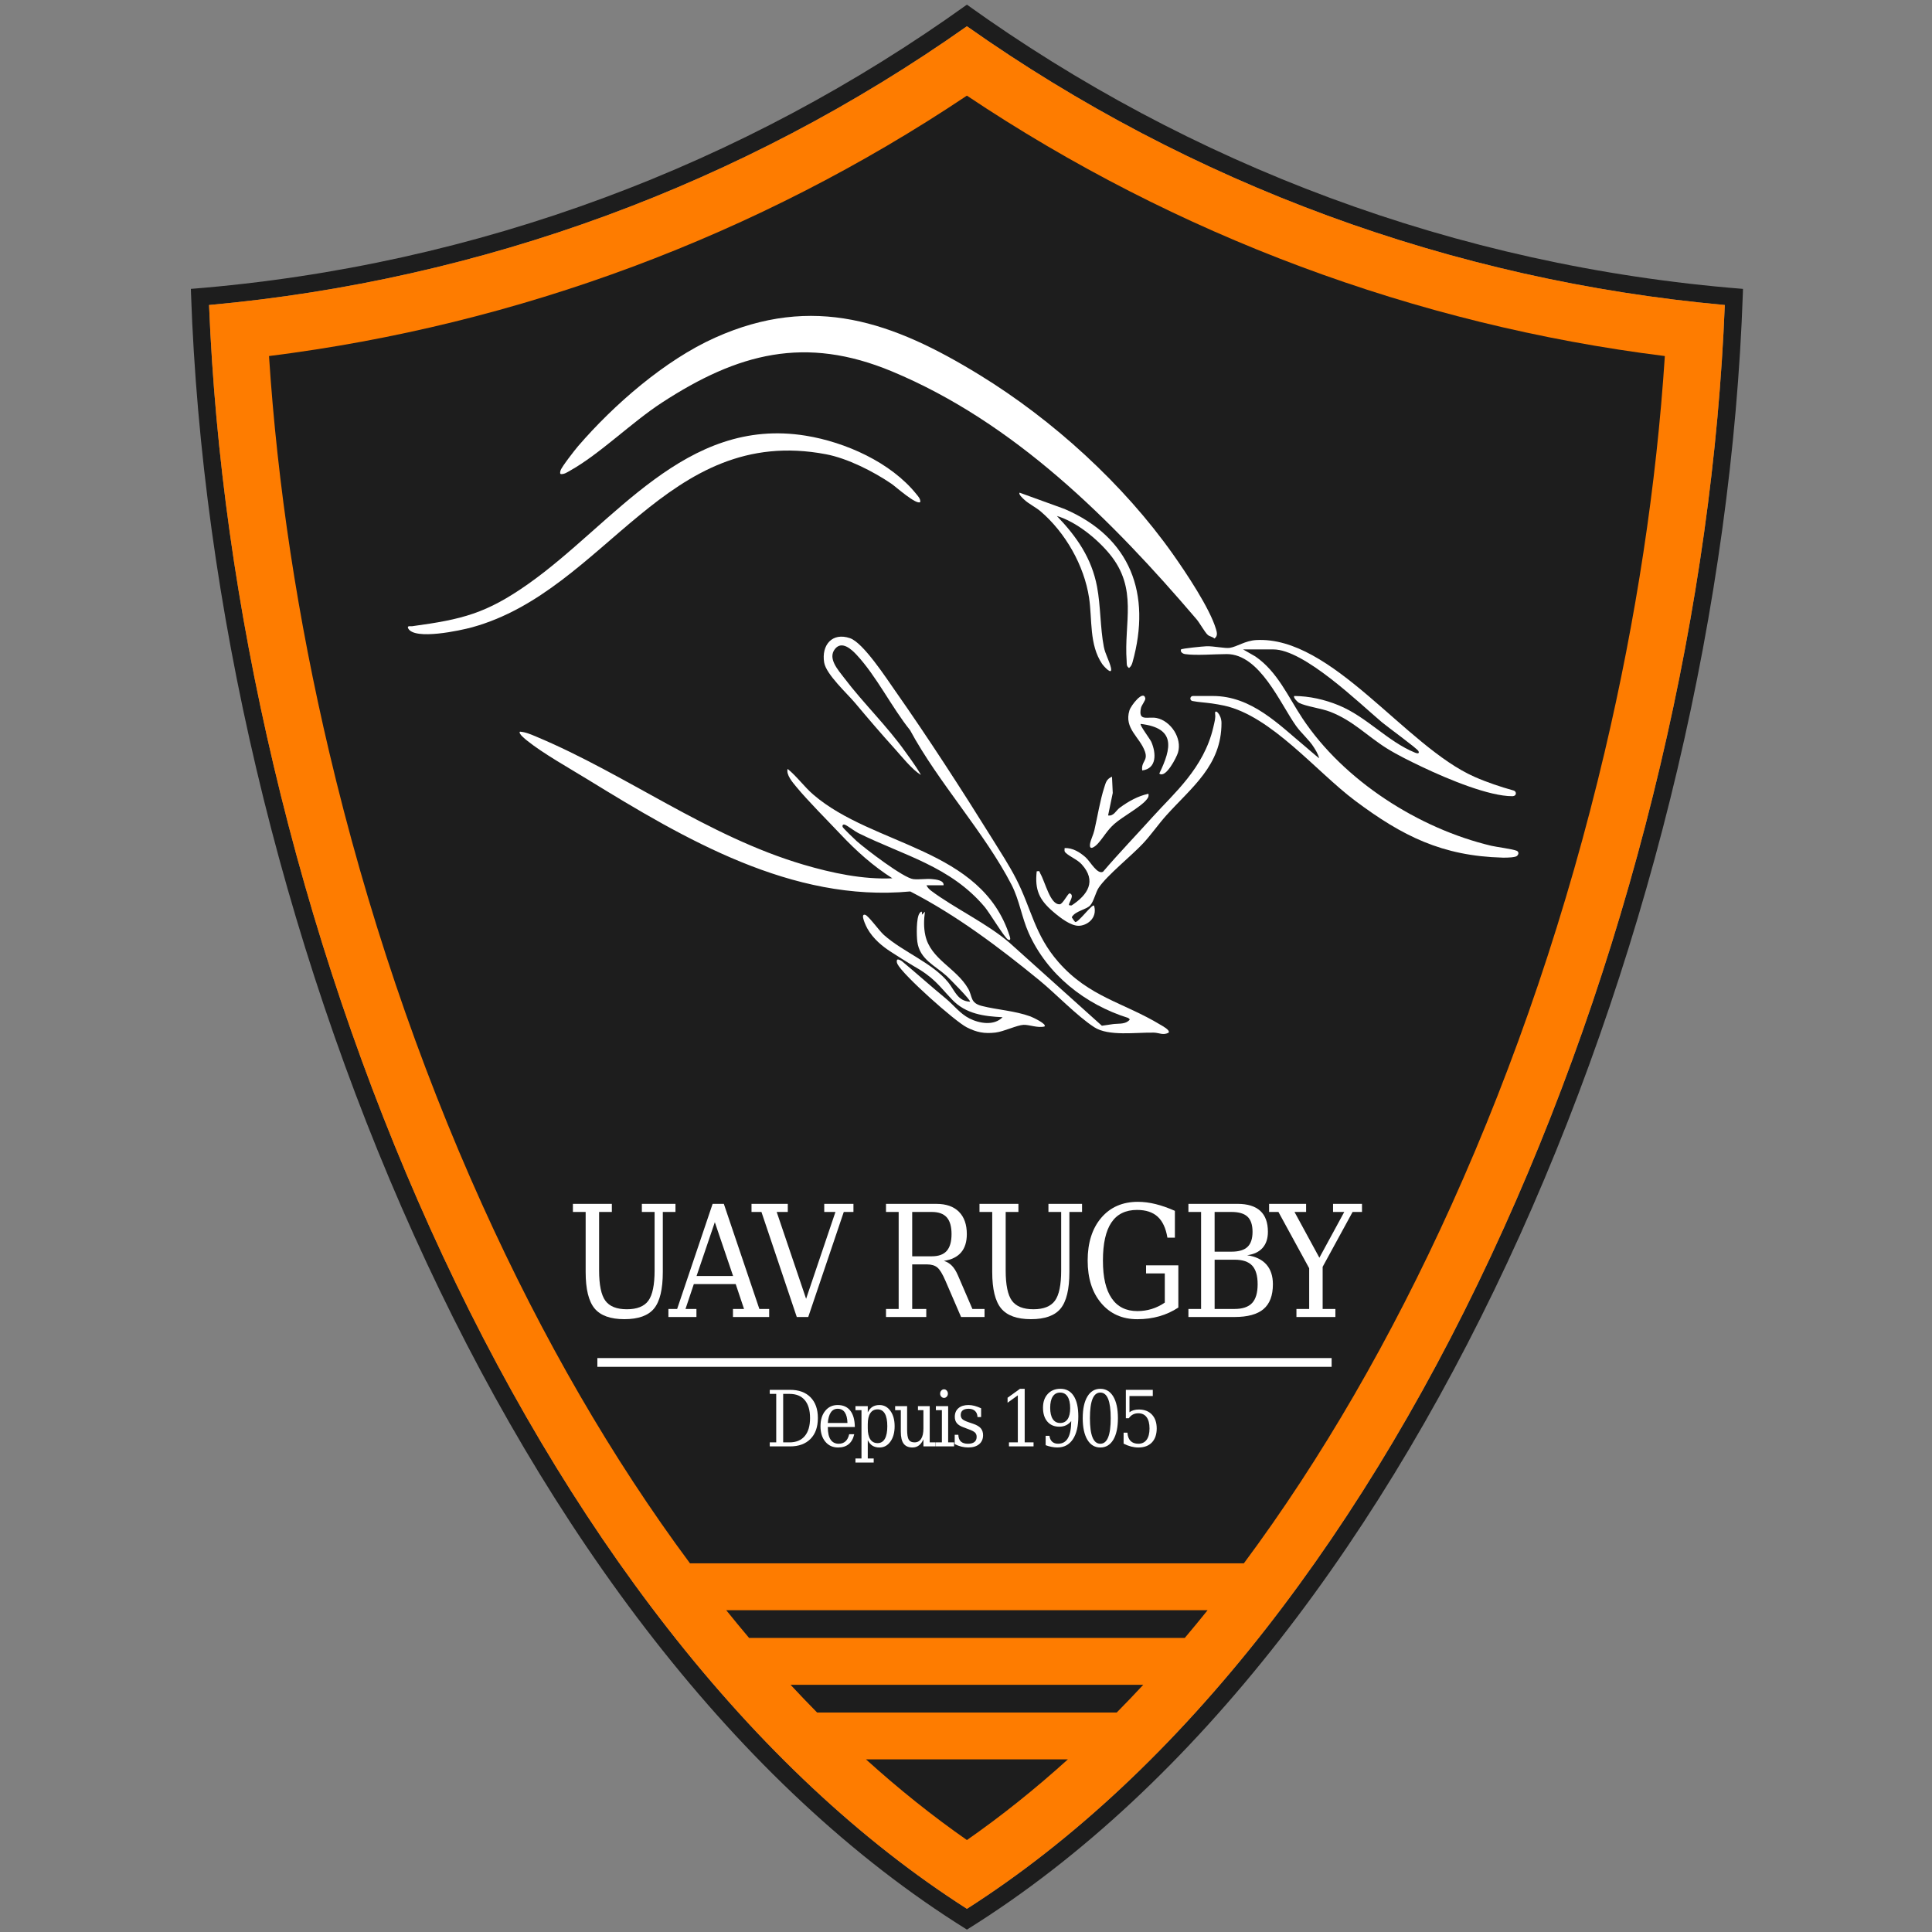 <svg width="256" height="256" viewBox="0 0 256 256" fill="none" xmlns="http://www.w3.org/2000/svg">
<rect x="0" y="0" width="256" height="256" fill="#808080" stroke="none"/>
<path d="M128.119 0.617C98.709 21.728 63.476 35.242 25.292 38.279C25.298 38.497 25.304 38.713 25.312 38.931C28.148 120.651 66.996 217.629 128.123 255.683C189.251 217.631 228.099 120.651 230.935 38.931C230.943 38.713 230.949 38.497 230.955 38.279C192.769 35.244 157.531 21.73 128.119 0.617ZM220.002 101.388C214.952 122.798 207.975 143.434 199.265 162.723C190.215 182.766 179.609 200.63 167.741 215.819C155.523 231.457 142.2 243.934 128.125 252.928C114.049 243.934 100.726 231.457 88.51 215.819C76.642 200.63 66.036 182.766 56.986 162.723C48.276 143.434 41.299 122.798 36.249 101.388C31.37 80.715 28.497 60.21 27.701 40.415C63.823 37.148 98.46 24.412 128.119 3.479C157.782 24.412 192.422 37.15 228.545 40.415C227.75 60.21 224.877 80.715 220 101.388H220.002Z" fill="#1D1D1D"/>
<path d="M128.123 252.928C114.046 243.934 100.724 231.457 88.508 215.819C76.64 200.63 66.034 182.765 56.984 162.723C48.274 143.434 41.297 122.798 36.247 101.388C31.37 80.715 28.497 60.21 27.701 40.415C63.823 37.148 98.46 24.412 128.119 3.479C157.782 24.412 192.422 37.15 228.545 40.415C227.75 60.21 224.877 80.715 220 101.388C214.95 122.798 207.973 143.434 199.263 162.723C190.213 182.765 179.607 200.63 167.739 215.819C155.521 231.457 142.198 243.934 128.123 252.928Z" fill="#FE7C00"/>
<path d="M114.746 233.125C119.113 237.075 123.577 240.644 128.123 243.815C132.67 240.644 137.134 237.075 141.501 233.125H114.746Z" fill="#1D1D1D"/>
<path d="M147.974 226.915C149.152 225.718 150.326 224.497 151.488 223.244H104.756C105.92 224.499 107.092 225.72 108.27 226.915H147.972H147.974Z" fill="#1D1D1D"/>
<path d="M96.231 213.362C97.233 214.606 98.24 215.832 99.256 217.033H156.989C158.004 215.832 159.012 214.606 160.013 213.362H96.229H96.231Z" fill="#1D1D1D"/>
<path d="M128.119 12.672C100.418 31.207 68.684 43.043 35.645 47.178C36.759 64.29 39.436 81.906 43.621 99.649C48.56 120.585 55.378 140.757 63.889 159.604C71.904 177.356 81.157 193.324 91.428 207.15H164.817C175.09 193.326 184.341 177.358 192.356 159.604C200.866 140.757 207.685 120.585 212.624 99.649C216.81 81.906 219.486 64.292 220.6 47.18C187.559 43.047 155.821 31.209 128.117 12.672H128.119Z" fill="#1D1D1D"/>
<path d="M77.602 160.591H75.914V159.518H81.073V160.591H79.385V168.343C79.385 170.257 79.66 171.592 80.211 172.349C80.762 173.105 81.712 173.484 83.061 173.484C84.41 173.484 85.36 173.105 85.911 172.349C86.462 171.592 86.738 170.257 86.738 168.343V160.591H85.05V159.518H89.503V160.591H87.826V168.543C87.826 170.825 87.439 172.439 86.668 173.383C85.897 174.327 84.585 174.798 82.736 174.798C80.888 174.798 79.57 174.323 78.782 173.373C77.997 172.423 77.602 170.813 77.602 168.543V160.591Z" fill="white"/>
<path d="M88.568 174.508V173.443H89.725L94.426 159.518H95.911L100.619 173.443H101.919V174.508H97.122V173.443H98.588L97.484 170.148H91.936L90.832 173.443H92.281V174.508H88.57H88.568ZM92.296 169.075H97.138L94.718 161.946L92.298 169.075H92.296Z" fill="white"/>
<path d="M102.916 160.591L106.813 172.098L110.701 160.591H109.216V159.518H113.086V160.591H111.805L107.096 174.508H105.577L100.895 160.591H99.579V159.518H104.386V160.591H102.92H102.916Z" fill="white"/>
<path d="M125.068 167.068C125.479 167.196 125.835 167.412 126.133 167.716C126.431 168.02 126.696 168.448 126.933 168.997L128.849 173.445H130.457V174.51H127.348L125.29 169.741C124.895 168.818 124.533 168.22 124.202 167.948C123.873 167.677 123.419 167.541 122.841 167.541H120.871V173.445H122.736V174.51H117.4V173.445H119.078V160.593H117.4V159.52H124.089C125.372 159.52 126.363 159.867 127.062 160.564C127.759 161.262 128.109 162.249 128.109 163.525C128.109 164.556 127.854 165.368 127.344 165.96C126.834 166.552 126.075 166.922 125.07 167.07L125.068 167.068ZM120.871 166.466H123.478C124.369 166.466 125.025 166.227 125.448 165.748C125.872 165.269 126.084 164.529 126.084 163.523C126.084 162.518 125.872 161.78 125.448 161.305C125.025 160.83 124.367 160.591 123.478 160.591H120.871V166.464V166.466Z" fill="white"/>
<path d="M131.475 160.591H129.787V159.518H134.946V160.591H133.258V168.343C133.258 170.257 133.533 171.592 134.084 172.349C134.636 173.105 135.585 173.484 136.934 173.484C138.283 173.484 139.233 173.105 139.784 172.349C140.335 171.592 140.611 170.257 140.611 168.343V160.591H138.923V159.518H143.377V160.591H141.699V168.543C141.699 170.825 141.312 172.439 140.541 173.383C139.77 174.327 138.458 174.798 136.609 174.798C134.761 174.798 133.443 174.323 132.655 173.373C131.87 172.423 131.475 170.813 131.475 168.543V160.591Z" fill="white"/>
<path d="M154.688 163.996C154.482 162.744 154.052 161.819 153.399 161.22C152.745 160.622 151.834 160.322 150.668 160.322C149.148 160.322 148.013 160.877 147.267 161.989C146.518 163.1 146.144 164.78 146.144 167.029C146.144 169.279 146.531 170.899 147.302 172.03C148.073 173.161 149.208 173.726 150.703 173.726C151.369 173.726 152.004 173.632 152.611 173.445C153.218 173.258 153.795 172.976 154.342 172.602V168.736H151.86V167.663H156.137V173.255C155.354 173.772 154.511 174.158 153.606 174.415C152.701 174.672 151.735 174.802 150.703 174.802C148.712 174.802 147.117 174.094 145.918 172.678C144.719 171.263 144.121 169.379 144.121 167.029C144.121 164.679 144.721 162.771 145.924 161.362C147.125 159.954 148.743 159.248 150.775 159.248C151.529 159.248 152.309 159.347 153.113 159.545C153.917 159.742 154.772 160.042 155.679 160.443V163.998H154.69L154.688 163.996Z" fill="white"/>
<path d="M157.472 174.508V173.443H159.15V160.591H157.472V159.518H163.984C165.314 159.518 166.318 159.828 166.992 160.447C167.667 161.066 168.004 161.991 168.004 163.223C168.004 164.113 167.769 164.823 167.301 165.351C166.832 165.88 166.147 166.205 165.246 166.326C166.365 166.486 167.214 166.893 167.796 167.545C168.376 168.197 168.666 169.073 168.666 170.171C168.666 171.658 168.253 172.752 167.428 173.455C166.604 174.158 165.316 174.51 163.567 174.51H157.47L157.472 174.508ZM160.943 165.853H163.186C164.153 165.853 164.858 165.641 165.302 165.22C165.746 164.798 165.968 164.132 165.968 163.221C165.968 162.31 165.746 161.636 165.302 161.218C164.858 160.801 164.153 160.591 163.186 160.591H160.943V165.853ZM160.943 173.443H163.585C164.646 173.443 165.419 173.181 165.909 172.659C166.398 172.137 166.643 171.306 166.643 170.169C166.643 169.032 166.4 168.214 165.915 167.693C165.429 167.175 164.652 166.916 163.587 166.916H160.945V173.443H160.943Z" fill="white"/>
<path d="M171.785 174.508V173.443H173.473V168.051L169.4 160.591H168.162V159.518H173.066V160.591H171.528L174.824 166.655L178.121 160.591H176.636V159.518H180.471V160.591H179.225L175.258 167.86V173.443H176.946V174.508H171.787H171.785Z" fill="white"/>
<path d="M101.997 191.655V191.122H102.854V184.696H101.997V184.16H104.68C105.842 184.16 106.749 184.489 107.399 185.149C108.048 185.809 108.373 186.726 108.373 187.9C108.373 189.074 108.048 189.999 107.397 190.661C106.745 191.323 105.84 191.655 104.68 191.655H101.997ZM103.774 191.122H104.615C105.491 191.122 106.163 190.844 106.632 190.289C107.101 189.734 107.335 188.936 107.335 187.9C107.335 186.864 107.101 186.07 106.634 185.521C106.167 184.972 105.495 184.698 104.615 184.698H103.774V191.124V191.122Z" fill="white"/>
<path d="M113.273 189.084H109.691V189.125C109.691 189.845 109.813 190.388 110.057 190.754C110.302 191.12 110.662 191.303 111.137 191.303C111.501 191.303 111.801 191.196 112.033 190.984C112.266 190.772 112.43 190.456 112.523 190.038H113.191C113.06 190.624 112.815 191.064 112.457 191.358C112.099 191.653 111.63 191.801 111.051 191.801C110.349 191.801 109.784 191.544 109.358 191.029C108.933 190.515 108.719 189.835 108.719 188.984C108.719 188.132 108.929 187.46 109.346 186.946C109.765 186.43 110.314 186.173 110.995 186.173C111.721 186.173 112.278 186.421 112.667 186.917C113.055 187.415 113.257 188.136 113.271 189.084H113.273ZM112.293 188.552C112.274 187.929 112.157 187.46 111.937 187.143C111.719 186.827 111.404 186.668 110.995 186.668C110.613 186.668 110.31 186.827 110.092 187.145C109.872 187.464 109.739 187.933 109.689 188.552H112.293Z" fill="white"/>
<path d="M114.153 186.855H113.354V186.319H114.984V187.151C115.147 186.816 115.354 186.57 115.605 186.411C115.856 186.253 116.169 186.173 116.539 186.173C117.129 186.173 117.61 186.432 117.984 186.95C118.358 187.468 118.543 188.147 118.543 188.984C118.543 189.82 118.356 190.499 117.984 191.019C117.61 191.539 117.129 191.801 116.539 191.801C116.169 191.801 115.858 191.72 115.605 191.562C115.354 191.404 115.147 191.157 114.984 190.822V193.256H115.77V193.793H113.352V193.256H114.151V186.855H114.153ZM114.984 188.722V189.249C114.984 189.89 115.095 190.38 115.317 190.717C115.539 191.052 115.86 191.221 116.282 191.221C116.703 191.221 117.028 191.032 117.246 190.653C117.464 190.275 117.573 189.718 117.573 188.981C117.573 188.245 117.464 187.684 117.246 187.31C117.028 186.936 116.705 186.748 116.282 186.748C115.858 186.748 115.539 186.917 115.317 187.256C115.095 187.594 114.984 188.083 114.984 188.722Z" fill="white"/>
<path d="M121.638 186.319H123.193V191.122H123.978V191.655H122.36V190.711C122.206 191.066 122.008 191.336 121.764 191.521C121.519 191.706 121.237 191.799 120.914 191.799C120.382 191.799 119.989 191.63 119.738 191.295C119.487 190.96 119.362 190.431 119.362 189.711V186.855H118.611V186.319H120.197V189.426C120.197 190.075 120.269 190.52 120.411 190.76C120.554 191.001 120.809 191.122 121.175 191.122C121.562 191.122 121.854 190.966 122.056 190.651C122.257 190.337 122.358 189.88 122.358 189.28V186.855H121.634V186.319H121.638Z" fill="white"/>
<path d="M125.635 191.122H126.421V191.655H124.009V191.122H124.805V186.855H124.009V186.319H125.635V191.122ZM124.572 184.661C124.572 184.507 124.624 184.373 124.724 184.26C124.825 184.147 124.947 184.09 125.088 184.09C125.23 184.09 125.348 184.147 125.448 184.26C125.549 184.373 125.6 184.509 125.6 184.661C125.6 184.814 125.551 184.953 125.45 185.062C125.35 185.171 125.23 185.229 125.088 185.229C124.947 185.229 124.825 185.173 124.724 185.062C124.624 184.951 124.572 184.818 124.572 184.661Z" fill="white"/>
<path d="M126.505 191.358V190.114H126.984C126.997 190.513 127.108 190.812 127.321 191.009C127.533 191.206 127.848 191.305 128.263 191.305C128.637 191.305 128.921 191.227 129.117 191.073C129.312 190.916 129.411 190.69 129.411 190.392C129.411 190.158 129.339 189.968 129.197 189.825C129.053 189.681 128.753 189.526 128.29 189.362L127.69 189.136C127.276 188.988 126.978 188.805 126.793 188.583C126.608 188.363 126.515 188.081 126.515 187.74C126.515 187.25 126.676 186.868 126.999 186.59C127.321 186.312 127.768 186.173 128.335 186.173C128.588 186.173 128.855 186.21 129.135 186.284C129.415 186.358 129.705 186.465 130.003 186.604V187.768H129.524C129.511 187.423 129.402 187.153 129.199 186.96C128.993 186.767 128.716 186.668 128.364 186.668C128.012 186.668 127.751 186.736 127.57 186.874C127.391 187.012 127.301 187.217 127.301 187.491C127.301 187.715 127.369 187.896 127.504 188.029C127.64 188.165 127.912 188.303 128.319 188.443L128.979 188.669C129.433 188.827 129.76 189.023 129.962 189.259C130.161 189.496 130.262 189.798 130.262 190.17C130.262 190.676 130.087 191.073 129.74 191.363C129.392 191.653 128.913 191.796 128.3 191.796C127.99 191.796 127.687 191.759 127.391 191.685C127.095 191.611 126.801 191.502 126.505 191.354V191.358Z" fill="white"/>
<path d="M133.694 191.655V191.122H134.868V184.888L133.509 185.866V185.208L135.154 184.024H135.777V191.122H136.951V191.655H133.694Z" fill="white"/>
<path d="M141.947 188.297C141.746 188.548 141.514 188.735 141.252 188.858C140.991 188.981 140.695 189.043 140.366 189.043C139.698 189.043 139.169 188.819 138.783 188.371C138.396 187.923 138.203 187.31 138.203 186.532C138.203 185.755 138.413 185.165 138.832 184.707C139.252 184.25 139.813 184.022 140.514 184.022C141.277 184.022 141.861 184.336 142.27 184.968C142.677 185.599 142.883 186.5 142.883 187.672C142.883 188.984 142.64 189.999 142.155 190.719C141.67 191.439 140.987 191.798 140.109 191.798C139.871 191.798 139.622 191.774 139.359 191.722C139.095 191.671 138.828 191.597 138.555 191.496V190.252H139.06C139.1 190.589 139.217 190.851 139.412 191.029C139.607 191.208 139.871 191.301 140.198 191.301C140.782 191.301 141.217 191.056 141.503 190.565C141.789 190.075 141.937 189.317 141.945 188.293L141.947 188.297ZM140.479 184.522C140.052 184.522 139.725 184.694 139.496 185.042C139.268 185.389 139.155 185.887 139.155 186.535C139.155 187.182 139.268 187.682 139.496 188.031C139.725 188.379 140.052 188.554 140.479 188.554C140.907 188.554 141.234 188.385 141.462 188.05C141.69 187.713 141.803 187.23 141.803 186.596C141.803 185.93 141.688 185.418 141.46 185.06C141.232 184.702 140.905 184.524 140.479 184.524V184.522Z" fill="white"/>
<path d="M145.799 191.801C145.067 191.801 144.495 191.459 144.084 190.777C143.673 190.094 143.467 189.14 143.467 187.914C143.467 186.689 143.673 185.731 144.084 185.048C144.495 184.365 145.067 184.024 145.799 184.024C146.531 184.024 147.106 184.365 147.516 185.048C147.925 185.731 148.13 186.687 148.13 187.914C148.13 189.142 147.925 190.094 147.516 190.777C147.106 191.459 146.533 191.801 145.799 191.801ZM145.799 191.303C146.259 191.303 146.605 191.021 146.833 190.46C147.061 189.899 147.176 189.049 147.176 187.914C147.176 186.779 147.061 185.926 146.833 185.365C146.605 184.803 146.259 184.522 145.799 184.522C145.338 184.522 144.993 184.803 144.764 185.365C144.536 185.926 144.421 186.777 144.421 187.914C144.421 189.051 144.536 189.897 144.764 190.46C144.993 191.023 145.338 191.303 145.799 191.303Z" fill="white"/>
<path d="M152.751 184.16V184.982H149.66V187.131C149.817 187.01 150 186.919 150.209 186.859C150.419 186.8 150.653 186.769 150.913 186.769C151.64 186.769 152.216 186.993 152.638 187.441C153.059 187.89 153.271 188.502 153.271 189.28C153.271 190.057 153.057 190.69 152.632 191.134C152.206 191.578 151.608 191.801 150.836 191.801C150.526 191.801 150.209 191.759 149.882 191.675C149.555 191.591 149.224 191.463 148.883 191.293V189.837H149.393C149.42 190.312 149.555 190.676 149.802 190.927C150.047 191.178 150.392 191.303 150.834 191.303C151.309 191.303 151.675 191.128 151.932 190.781C152.189 190.433 152.317 189.931 152.317 189.28C152.317 188.628 152.189 188.132 151.934 187.787C151.68 187.439 151.314 187.267 150.834 187.267C150.563 187.267 150.324 187.32 150.119 187.427C149.913 187.534 149.73 187.7 149.57 187.925H149.181V184.16H152.751Z" fill="white"/>
<path d="M176.447 179.951H79.154V181.112H176.447V179.951Z" fill="white"/>
<path d="M160.046 84.139C159.623 83.766 158.998 82.58 158.541 82.046C147.359 68.947 134.426 55.968 118.177 49.208C106.683 44.425 97.767 46.798 87.704 53.353C83.692 55.966 79.477 60.163 75.537 62.365C75.165 62.573 74.801 62.84 74.347 62.82C74.152 62.803 74.228 62.511 74.277 62.339C74.4 61.888 76.179 59.606 76.605 59.112C81.33 53.63 88.103 47.727 94.732 44.752C107.802 38.881 118.352 42.654 129.826 49.697C139.521 55.648 148.86 64.148 155.428 73.444C157.155 75.889 160.316 80.61 161.128 83.372C161.264 83.836 161.373 84.281 160.916 84.61C160.684 84.369 160.277 84.34 160.05 84.141L160.046 84.139Z" fill="white"/>
<path d="M154.844 136.838C154.118 137.22 153.588 136.844 152.901 136.829C150.551 136.778 146.891 137.348 144.989 136.108C142.665 134.594 139.918 131.687 137.673 129.853C132.324 125.483 126.742 121.28 120.616 118.122C104.954 119.59 90.694 111.164 77.877 103.286C75.459 101.8 71.99 99.859 69.856 98.148C69.675 98.002 68.633 97.196 68.896 96.949C69.626 96.998 70.358 97.315 71.024 97.595C83.049 102.626 93.704 110.808 106.478 114.575C110.218 115.677 114.347 116.559 118.243 116.38C115.648 114.723 113.456 112.753 111.353 110.522C109.57 108.632 107.09 106.169 105.501 104.242C105.022 103.66 104.146 102.663 104.364 101.884C105.6 102.883 106.543 104.234 107.754 105.279C115.737 112.169 130.087 112.323 133.794 124.066C133.879 124.334 133.94 124.685 133.566 124.5C133.12 124.278 131.101 120.914 130.482 120.18C125.936 114.783 119.748 113.362 113.744 110.393C113.226 110.136 112.369 109.449 111.97 109.286C111.723 109.186 111.561 109.346 111.665 109.591C111.739 109.761 113.228 111.197 113.51 111.447C114.702 112.508 119.72 116.339 121.013 116.487C121.79 116.576 122.685 116.409 123.485 116.483C124.003 116.53 125.109 116.639 125.027 117.304H122.765C122.874 117.577 123.145 117.853 123.378 118.027C126.394 120.295 130.838 122.389 133.762 124.916L146.004 135.916L147.44 135.705C148.075 135.61 148.965 135.736 149.498 135.298C149.745 135.094 149.749 135.09 149.498 134.884C143.784 133.102 138.766 129.139 136.301 123.612C135.382 121.554 135.073 119.251 134.037 117.24C130.476 110.333 124.334 103.698 120.591 96.758C118.151 93.719 116.142 89.6 113.51 86.773C112.84 86.051 111.569 84.865 110.658 85.969C109.619 87.229 111.061 88.775 111.873 89.849C114.406 93.192 117.556 96.217 119.975 99.636C120.158 99.895 121.307 101.417 122.031 102.678C120.918 102.059 119.329 100.064 118.65 99.316C116.771 97.239 115.099 95.29 113.304 93.147C112.264 91.907 109.465 89.353 109.206 87.788C108.828 85.488 110.259 83.746 112.636 84.564C114.39 85.169 117.437 89.855 118.617 91.537C123.008 97.792 127.447 104.66 131.489 111.153C132.542 112.846 133.731 114.676 134.635 116.438C136.7 120.458 137.076 123.855 140.249 127.48C144.318 132.125 148.881 132.83 153.748 135.777C153.989 135.923 155.097 136.494 154.842 136.838H154.844Z" fill="white"/>
<path d="M121.944 66.517C121.453 66.973 118.694 64.489 118.103 64.088C115.718 62.464 112.299 60.733 109.457 60.192C88.196 56.149 80.335 78.209 62.565 83.117C61.023 83.542 54.936 84.862 54.091 83.275C53.871 82.862 54.434 83.002 54.609 82.977C61.257 82.072 64.426 81.297 69.988 77.38C81.379 69.356 90.776 55.134 106.776 57.733C112.023 58.586 118.046 61.261 121.434 65.487C121.673 65.785 121.981 66.102 121.942 66.519L121.944 66.517Z" fill="white"/>
<path d="M140.041 68.37C142.661 71.1 144.647 73.944 145.365 77.746C145.846 80.293 145.782 83.203 146.261 85.691C146.457 86.707 146.997 87.564 147.199 88.457C147.464 89.639 146.235 88.263 146.037 87.972C144.304 85.409 144.744 82.105 144.308 79.214C143.658 74.921 141.164 70.559 137.88 67.753C137.247 67.212 136.352 66.794 135.721 66.21C135.559 66.06 134.899 65.474 135.108 65.283L141.067 67.444C149.819 71.213 152.592 78.696 150.067 87.747C149.981 88.054 149.862 88.315 149.605 88.514C149.224 88.263 149.317 87.972 149.288 87.601C148.904 82.483 150.828 78.023 147.03 73.409C145.35 71.37 142.593 69.13 140.043 68.37H140.041Z" fill="white"/>
<path d="M153.612 102.499C155.264 99.083 155.786 96.47 151.145 95.921C150.98 96.071 152.401 97.94 152.56 98.308C153.203 99.791 153.304 101.839 151.351 102.087C151.182 100.872 152.15 100.833 151.708 99.575C151.034 97.654 148.908 96.529 149.658 94.126C149.864 93.466 151.515 91.346 151.76 92.53C151.813 92.789 151.268 93.427 151.186 93.805C150.781 95.67 152.107 94.907 153.257 95.141C155.144 95.526 156.668 97.835 156.086 99.733C155.893 100.366 154.449 103.206 153.61 102.497L153.612 102.499Z" fill="white"/>
<path d="M146.827 108.051C147.583 108.172 147.863 107.403 148.373 107.029C149.523 106.186 150.76 105.486 152.173 105.176C152.245 105.575 152.111 105.731 151.879 106.011C151.087 106.963 148.729 108.221 147.647 109.181C146.687 110.035 146.265 110.896 145.494 111.758C145.061 112.243 144.259 112.796 144.45 111.746C144.54 111.244 144.871 110.608 145.005 110.033C145.431 108.199 145.745 106.132 146.315 104.351C146.531 103.675 146.621 103.227 147.345 102.916L147.446 105.071L146.829 108.051H146.827Z" fill="white"/>
<path d="M161.009 94.595C161.083 95.115 160.967 95.526 160.758 96.418C159.503 101.789 155.506 105.168 152.858 108.108C150.715 110.485 148.235 113.078 146.152 115.513C145.379 115.901 144.485 114.168 143.849 113.6C143.084 112.918 142.132 112.33 141.069 112.373C141.069 112.646 140.983 112.786 141.207 112.996C141.789 113.545 142.739 113.878 143.331 114.53C145.35 116.755 144.125 118.574 141.995 119.975C141.995 119.975 141.666 120.001 141.643 119.901C141.583 119.648 142.449 118.611 141.742 118.375C141.532 118.305 140.841 119.781 140.44 119.818C139.161 119.936 138.526 116.925 137.831 115.718C137.699 115.49 137.839 115.365 137.37 115.455C137.097 117.931 137.72 119.236 139.533 120.795C140.541 121.661 141.88 122.672 142.92 122.672C143.96 122.672 145.441 121.722 144.982 120.04C144.845 119.539 142.772 122.45 142.449 122.15C142.336 122.045 142.038 121.587 142.038 121.587C142.021 121.558 142.019 121.523 142.038 121.494C142.523 120.694 143.946 120.532 144.458 119.968C144.935 119.442 145.182 118.219 145.595 117.61C146.714 115.957 149.917 113.413 151.462 111.756C152.523 110.619 153.493 109.214 154.538 108.049C157.881 104.323 161.854 101.452 161.854 95.806C161.854 94.623 160.902 93.809 161.013 94.595H161.009Z" fill="white"/>
<path d="M200.969 112.731C200.42 112.5 198.249 112.223 197.607 112.07C187.99 109.788 178.057 103.445 172.567 95.164C170.681 92.32 169.275 89.004 166.349 86.989L164.716 86.051H168.726C172.797 86.051 180.043 93.112 183.123 95.711C183.829 96.305 187.77 99.164 187.949 99.521C188.122 99.867 187.824 99.863 187.524 99.741C183.835 98.24 181.129 94.992 177.366 93.449C175.507 92.689 173.515 92.238 171.502 92.222C171.3 92.394 171.921 93.024 172.131 93.133C173.033 93.603 175.094 93.856 176.284 94.325C179.334 95.522 181.147 97.531 183.775 99.172C185.138 100.023 186.894 100.883 188.356 101.582C192.132 103.383 197.365 105.499 200.365 105.499C201.019 105.499 200.963 104.859 200.572 104.75C198.825 104.261 197.056 103.671 195.417 102.951C186.212 98.911 176.496 84.25 166.453 84.811C164.987 84.893 163.933 85.689 162.952 85.845C162.343 85.942 160.793 85.599 159.874 85.632C159.397 85.648 156.6 85.924 156.491 86.055C156.341 86.413 156.783 86.637 157.005 86.67C158.475 86.888 160.953 86.67 162.557 86.67C166.939 86.67 169.641 93.258 171.742 96.196C172.429 97.157 173.478 98.041 174.078 99.001C174.249 99.275 174.66 99.889 174.794 100.473C174.251 100.05 173.231 99.153 173.05 99.003C169.474 96.04 165.865 92.222 160.708 92.222H158.062C157.877 92.222 157.727 92.372 157.727 92.557C157.727 92.717 157.84 92.857 157.998 92.886C158.917 93.057 159.471 93.061 160.571 93.209C160.982 93.264 161.8 93.408 162.205 93.497C168.452 94.866 174.423 102.248 179.539 106.083C185.833 110.8 191.11 113.428 199.11 113.641C199.762 113.658 200.817 113.611 201.019 113.407C201.346 113.08 201.158 112.809 200.971 112.731H200.969Z" fill="white"/>
<path d="M136.542 134.685C134.428 133.916 132.182 133.821 130.114 133.297C128.516 132.894 128.886 132.049 128.29 131.008C126.705 128.243 123.299 127.11 122.611 123.939C122.38 122.878 122.417 121.864 122.559 120.803L122.152 121.212C122.191 120.888 122.169 120.573 121.846 121.011C121.397 121.617 121.445 123.997 121.552 124.796C121.864 127.134 123.933 127.957 125.446 129.332C125.744 129.604 128.705 132.575 128.526 132.727C126.875 132.664 126.499 131.218 125.644 130.163C123.538 127.57 119.652 126.145 117.118 123.883C116.475 123.308 115.087 121.346 114.643 121.217C113.903 121.003 114.801 122.802 114.912 123.003C115.71 124.447 117.009 125.438 117.92 126.04C118.541 126.452 120.536 127.706 120.902 127.912C123.811 129.546 124.328 130.531 126.156 132.45C127.984 134.368 130.402 134.668 132.844 134.786C131.724 135.949 129.781 135.618 128.461 134.952C127.212 134.323 126.357 133.161 125.335 132.32C123.324 130.665 121.513 129.03 119.528 127.377C119.401 127.27 119.051 127.099 118.93 127.145C118.788 127.196 118.792 127.486 118.92 127.741C119.658 129.207 126.515 135.322 128.107 136.13C129.404 136.79 130.426 136.992 131.899 136.821C133.003 136.694 134.757 135.832 135.622 135.797C136.406 135.766 137.496 136.243 138.396 136.017C138.781 135.694 136.786 134.775 136.542 134.685Z" fill="white"/>
</svg>
